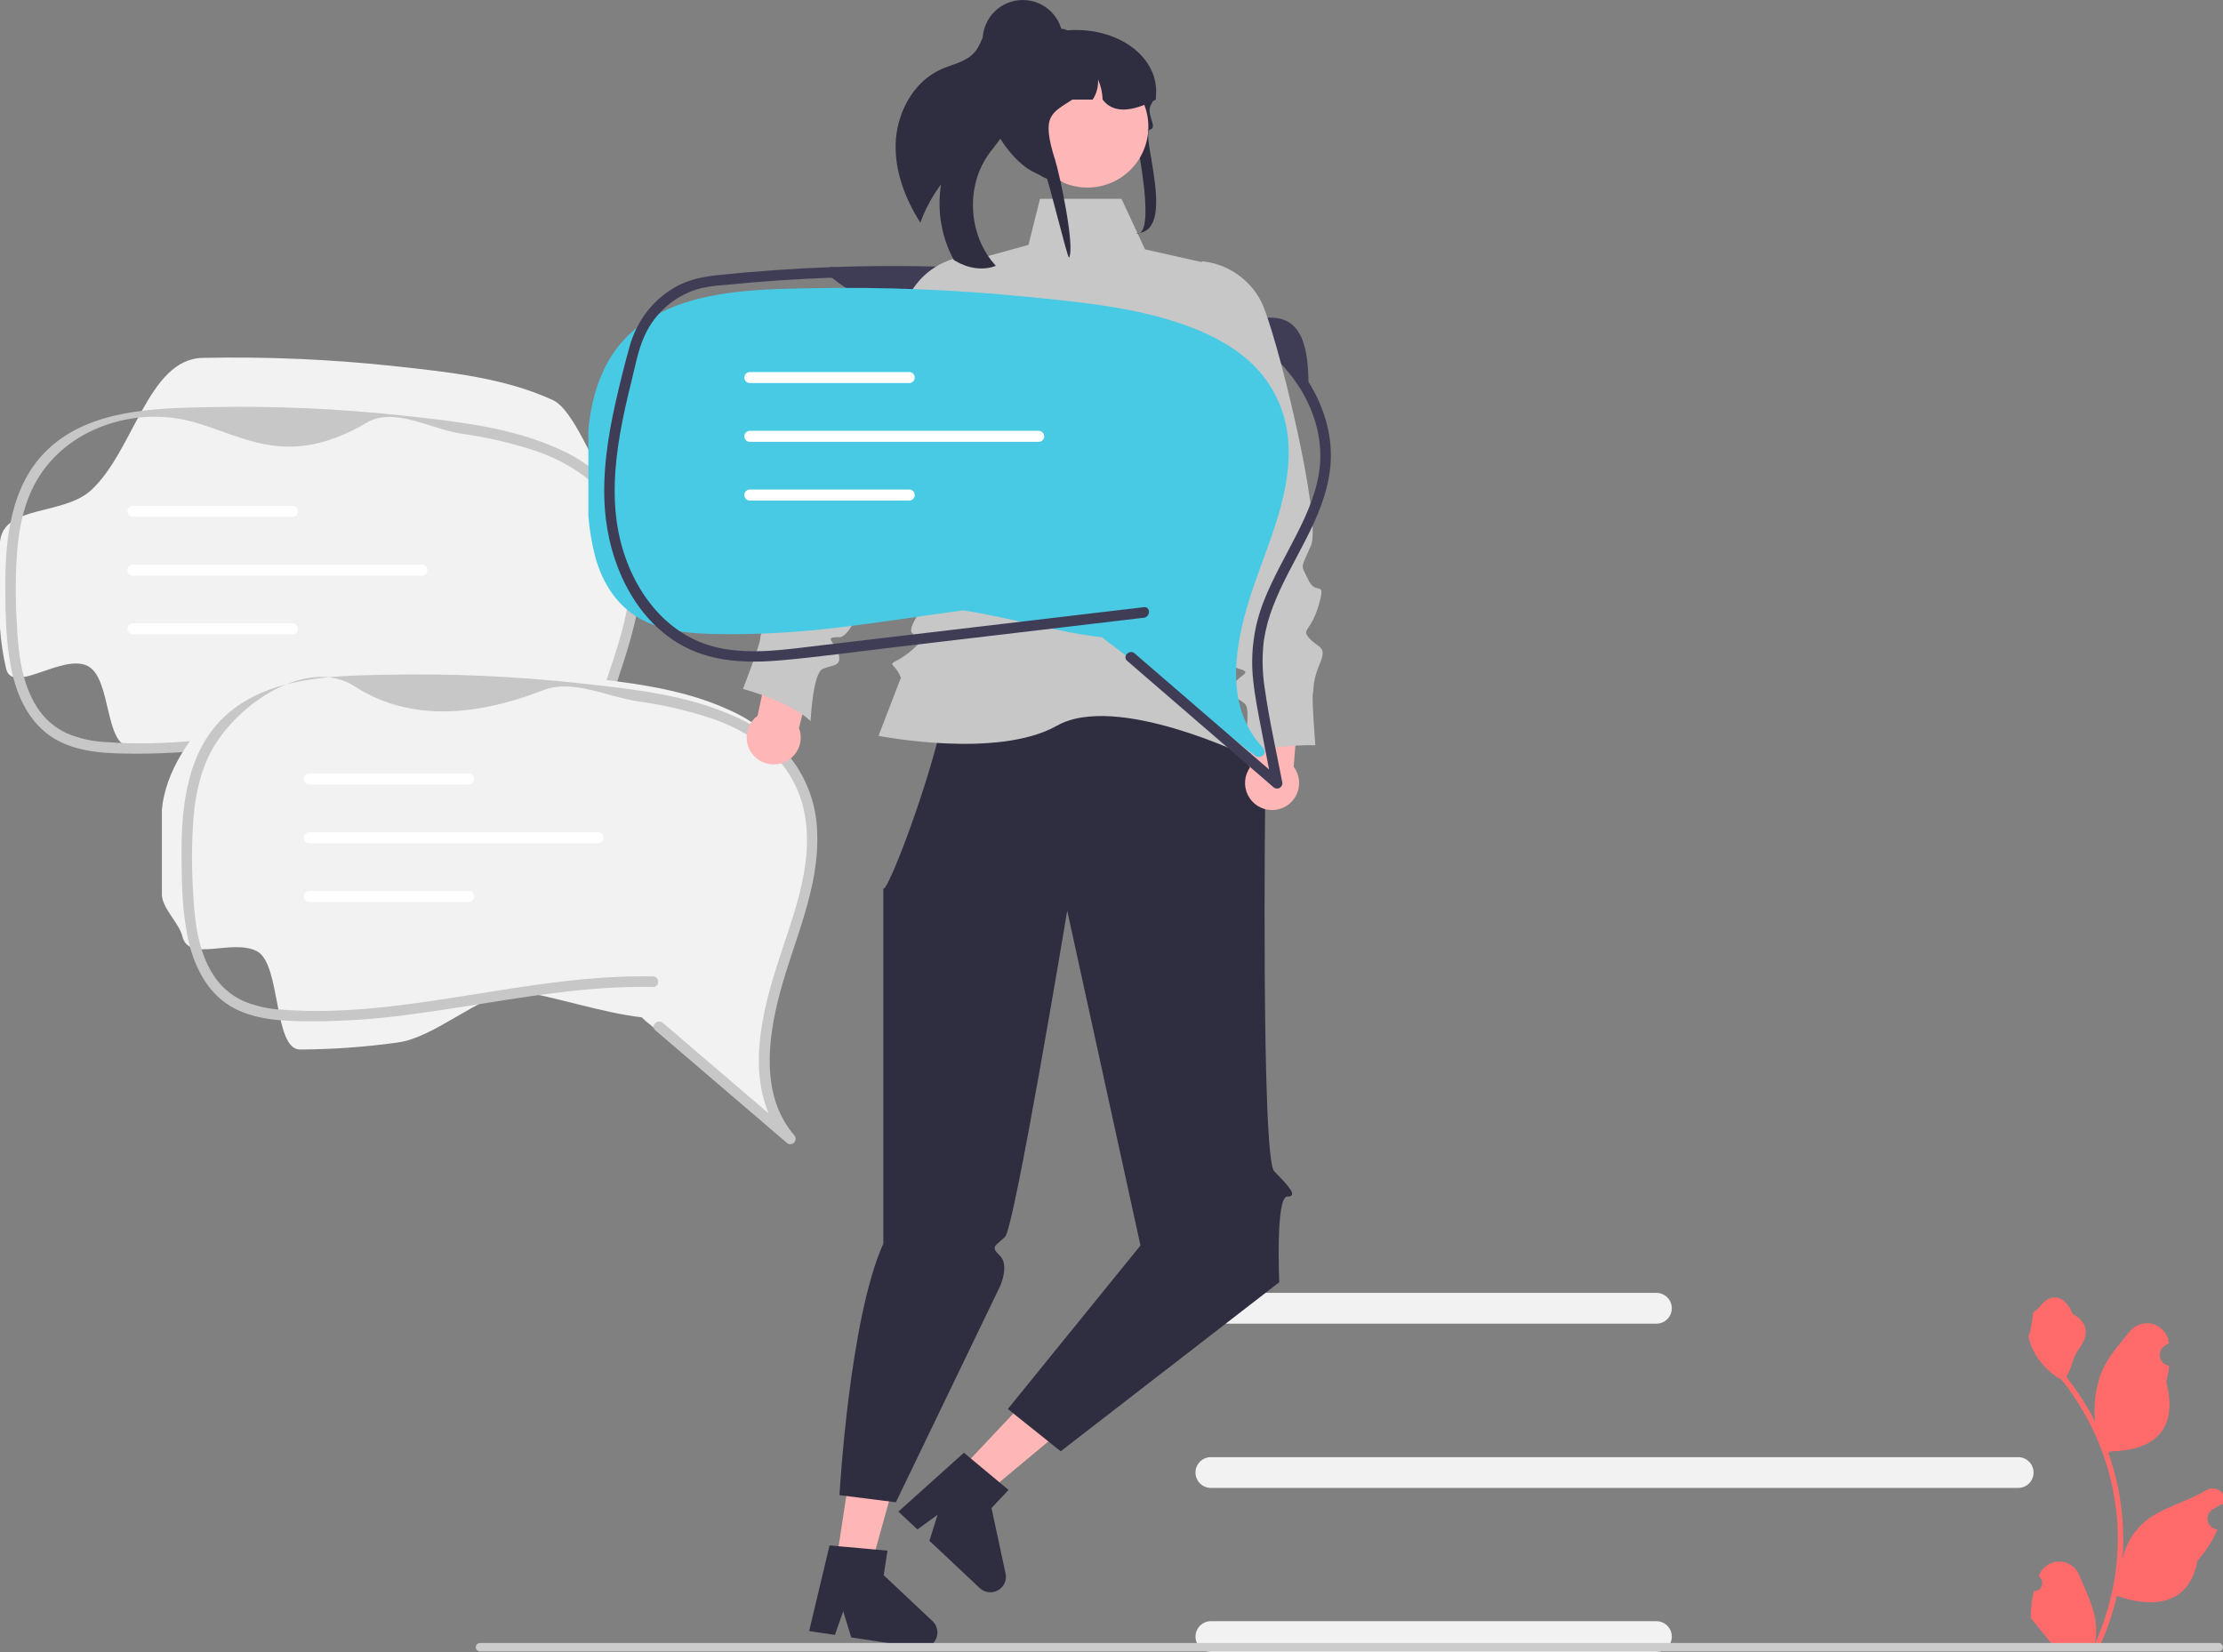 <svg width="514" height="382" viewBox="0 0 514 382" fill="none" xmlns="http://www.w3.org/2000/svg">
<rect x="0" y="0" width="514" height="382" fill="#808080" stroke="none"/>
<g clip-path="url(#clip0_1_184)">
<path d="M192.345 64.207C207.467 76.85 224.326 66.265 240.484 65.456C247.977 65.081 255.455 66.886 262.84 68.233C269.85 69.51 276.834 71.369 283.242 74.539C290.227 77.873 296.169 83.049 300.425 89.508C301.271 90.829 302.546 89.854 302.537 88.275C302.435 71.516 295.182 72.874 287.609 74.109C280.41 75.284 274.29 68.147 267.185 66.611C259.751 65.116 252.238 64.047 244.682 63.407C236.49 62.594 228.278 62.043 220.046 61.753C210.815 61.428 201.582 61.432 192.345 61.764C190.776 61.82 190.768 64.263 192.345 64.207Z" fill="#3F3D56"/>
<path d="M141.336 199.029C141.552 199.26 141.67 199.566 141.664 199.883C141.658 200.199 141.53 200.501 141.306 200.725C141.082 200.949 140.78 201.077 140.463 201.082C140.147 201.088 139.84 200.971 139.608 200.755C129.616 192.197 119.623 183.645 109.631 175.098C109.62 175.085 109.606 175.074 109.59 175.066C108.896 174.545 108.24 173.977 107.626 173.364C98.326 172.281 88.106 168.698 78.423 167.143C69.873 168.413 61.348 169.928 52.774 171.052C45.303 172.089 37.772 172.627 30.23 172.664C24.093 172.631 25.868 156.913 20.302 154.015C14.515 151.002 2.91 160.751 1.426 154.661C0.693 151.543 0.216 148.371 0 145.175V125.316C0.791 116.669 14.572 119.336 21.116 113.303C30.938 104.248 34.272 83.008 46.84 82.756C61.818 82.44 76.8 83.096 91.692 84.718C103.836 86.053 116.608 87.348 127.839 92.518C132.656 94.741 137.196 107.598 140.513 111.775C144.299 116.654 146.441 122.606 146.634 128.776C147.229 141.877 141.263 153.863 137.994 166.231C135.158 176.938 133.561 189.917 141.336 199.029Z" fill="#F2F2F2"/>
<path d="M110.766 176.353C120.897 185.028 131.029 193.701 141.162 202.372C141.394 202.588 141.701 202.706 142.018 202.7C142.335 202.695 142.637 202.566 142.862 202.342C143.086 202.119 143.214 201.816 143.22 201.5C143.225 201.183 143.108 200.877 142.891 200.645C135.116 191.54 136.714 178.561 139.548 167.848C142.821 155.479 148.786 143.497 148.189 130.399C148 124.227 145.856 118.274 142.067 113.396C138.641 109.291 134.302 106.043 129.396 103.911C118.165 98.741 105.396 97.441 93.246 96.109C78.356 94.485 63.376 93.828 48.4 94.144C35.828 94.402 21.122 94.631 11.302 103.688C2.358 111.936 1.137 124.907 1.223 136.359C1.273 142.994 1.4 149.809 2.979 156.284C4.463 162.371 7.682 168.3 13.47 171.312C19.038 174.209 25.653 174.254 31.784 174.284C39.327 174.252 46.858 173.712 54.327 172.667C69.277 170.714 84.084 167.558 99.154 166.605C102.842 166.371 106.541 166.268 110.236 166.345C111.81 166.378 111.81 163.935 110.236 163.902C95.582 163.596 81.08 166.11 66.662 168.399C52.717 170.614 38.462 172.701 24.307 171.581C21.204 171.436 18.153 170.731 15.302 169.5C12.548 168.192 10.217 166.137 8.577 163.569C4.892 157.836 4.194 150.654 3.876 143.966C3.513 138.177 3.567 132.37 4.037 126.59C4.58 120.985 5.888 115.299 8.875 110.46C15.69 99.423 29.468 94.83 41.228 96.812C54.47 99.046 64.6 109.62 84.806 97.737C91.149 94.006 99.461 99.197 106.74 100.294C112.179 101.044 117.544 102.257 122.776 103.92C127.81 105.455 132.501 107.946 136.591 111.256C140.871 114.872 143.851 119.788 145.076 125.253C147.883 137.839 142.32 150.401 138.644 162.179C135.367 172.678 132.572 185.008 136.984 195.602C138.013 198.064 139.423 200.348 141.162 202.372L142.891 200.645C132.761 191.97 122.629 183.297 112.495 174.626C111.307 173.608 109.569 175.328 110.766 176.353Z" fill="#C7C7C7"/>
<path d="M67.6 119.52H30.743C30.405 119.52 30.08 119.386 29.841 119.147C29.602 118.908 29.468 118.584 29.468 118.246C29.468 117.908 29.602 117.584 29.841 117.345C30.08 117.106 30.405 116.972 30.743 116.972H67.6C67.938 116.972 68.262 117.106 68.501 117.345C68.74 117.584 68.875 117.908 68.875 118.246C68.875 118.584 68.74 118.908 68.501 119.147C68.262 119.386 67.938 119.52 67.6 119.52Z" fill="white"/>
<path d="M67.6 146.686H30.743C30.576 146.686 30.41 146.653 30.255 146.589C30.1 146.525 29.96 146.431 29.841 146.312C29.723 146.194 29.629 146.054 29.565 145.899C29.501 145.745 29.468 145.579 29.468 145.412C29.468 145.244 29.501 145.079 29.565 144.924C29.629 144.77 29.723 144.629 29.841 144.511C29.96 144.393 30.1 144.299 30.255 144.235C30.41 144.171 30.576 144.138 30.743 144.138H67.6C67.938 144.138 68.262 144.272 68.501 144.511C68.74 144.75 68.875 145.074 68.875 145.412C68.875 145.75 68.74 146.074 68.501 146.312C68.262 146.551 67.938 146.686 67.6 146.686Z" fill="white"/>
<path d="M97.533 133.112H30.743C30.405 133.112 30.08 132.977 29.841 132.738C29.602 132.5 29.468 132.176 29.468 131.838C29.468 131.5 29.602 131.176 29.841 130.937C30.08 130.698 30.405 130.564 30.743 130.564H97.533C97.871 130.564 98.195 130.698 98.435 130.937C98.674 131.176 98.808 131.5 98.808 131.838C98.808 132.176 98.674 132.5 98.435 132.738C98.195 132.977 97.871 133.112 97.533 133.112Z" fill="white"/>
<path d="M182.088 260.911C182.304 261.142 182.421 261.448 182.416 261.765C182.41 262.081 182.282 262.383 182.058 262.607C181.834 262.831 181.532 262.959 181.215 262.964C180.898 262.97 180.592 262.853 180.36 262.637C170.368 254.079 160.375 245.527 150.383 236.98C150.371 236.967 150.357 236.956 150.342 236.948C149.648 236.427 148.992 235.859 148.378 235.246C139.078 234.163 128.858 230.58 119.175 229.025C110.625 230.295 100.47 239.952 91.895 241.076C84.425 242.113 76.894 242.652 69.352 242.688C63.214 242.655 64.99 222.866 59.423 219.968C53.636 216.955 43.661 222.633 42.178 216.543C41.42 213.441 37.678 210.257 37.433 207.057V187.198C38.224 178.551 43.955 169.985 50.5 163.951C60.321 154.897 75.024 154.661 87.592 154.409C102.569 154.093 117.551 154.748 132.444 156.371C144.588 157.706 157.36 159.001 168.591 164.171C173.497 166.305 177.836 169.553 181.265 173.657C185.05 178.536 187.193 184.488 187.386 190.658C187.981 203.759 182.014 215.745 178.746 228.113C175.91 238.82 174.312 251.799 182.088 260.911Z" fill="#F2F2F2"/>
<path d="M151.518 238.235C161.649 246.91 171.781 255.583 181.914 264.254C182.146 264.47 182.453 264.588 182.77 264.582C183.087 264.577 183.389 264.448 183.614 264.225C183.838 264.001 183.966 263.698 183.972 263.382C183.977 263.065 183.86 262.759 183.643 262.527C175.868 253.422 177.466 240.443 180.3 229.73C183.573 217.361 189.538 205.379 188.941 192.281C188.752 186.109 186.608 180.156 182.819 175.278C179.393 171.173 175.054 167.925 170.148 165.793C158.917 160.623 146.148 159.323 133.998 157.991C119.108 156.367 104.128 155.71 89.152 156.026C76.58 156.284 61.874 156.513 52.054 165.57C43.11 173.818 41.889 186.789 41.975 198.241C42.025 204.876 42.152 211.691 43.731 218.166C45.215 224.253 48.434 230.182 54.222 233.194C59.79 236.091 66.405 236.136 72.536 236.166C80.078 236.134 87.61 235.594 95.079 234.549C110.029 232.596 124.835 229.44 139.906 228.487C143.594 228.253 147.293 228.15 150.988 228.227C152.562 228.26 152.562 225.817 150.988 225.784C136.334 225.478 121.832 227.992 107.414 230.281C93.469 232.496 79.214 234.583 65.059 233.463C61.956 233.318 58.905 232.613 56.054 231.382C53.3 230.074 50.969 228.019 49.329 225.451C45.644 219.718 44.946 212.536 44.628 205.848C44.265 200.059 44.319 194.252 44.789 188.472C45.332 182.867 46.64 177.181 49.627 172.342C56.442 161.305 71.978 152.205 81.98 158.695C93.407 166.109 108.021 166.429 125.558 159.618C132.419 156.954 140.213 161.079 147.492 162.176C152.931 162.926 158.296 164.139 163.528 165.802C168.562 167.337 173.253 169.828 177.343 173.138C181.623 176.754 184.603 181.67 185.828 187.135C188.635 199.721 183.072 212.283 179.396 224.061C176.119 234.56 173.323 246.89 177.736 257.484C178.765 259.946 180.175 262.23 181.914 264.254L183.643 262.527C173.513 253.852 163.381 245.179 153.247 236.508C152.059 235.49 150.321 237.21 151.518 238.235Z" fill="#C7C7C7"/>
<path d="M108.351 181.402H71.495C71.157 181.402 70.832 181.267 70.593 181.029C70.354 180.79 70.22 180.466 70.22 180.128C70.22 179.79 70.354 179.466 70.593 179.227C70.832 178.988 71.157 178.854 71.495 178.854H108.351C108.69 178.854 109.014 178.988 109.253 179.227C109.492 179.466 109.627 179.79 109.627 180.128C109.627 180.466 109.492 180.79 109.253 181.029C109.014 181.267 108.69 181.402 108.351 181.402Z" fill="white"/>
<path d="M108.351 208.568H71.495C71.157 208.568 70.832 208.433 70.593 208.194C70.354 207.956 70.22 207.632 70.22 207.294C70.22 206.956 70.354 206.632 70.593 206.393C70.832 206.154 71.157 206.02 71.495 206.02H108.351C108.69 206.02 109.014 206.154 109.253 206.393C109.492 206.632 109.627 206.956 109.627 207.294C109.627 207.632 109.492 207.956 109.253 208.194C109.014 208.433 108.69 208.568 108.351 208.568Z" fill="white"/>
<path d="M138.285 194.994H71.495C71.157 194.994 70.832 194.859 70.593 194.62C70.354 194.382 70.22 194.057 70.22 193.72C70.22 193.382 70.354 193.058 70.593 192.819C70.832 192.58 71.157 192.446 71.495 192.446H138.285C138.623 192.446 138.947 192.58 139.187 192.819C139.426 193.058 139.56 193.382 139.56 193.72C139.56 194.057 139.426 194.382 139.187 194.62C138.947 194.859 138.623 194.994 138.285 194.994Z" fill="white"/>
<path d="M382.988 306.082H279.989C279.044 306.082 278.137 305.707 277.469 305.039C276.801 304.372 276.425 303.466 276.425 302.522C276.425 301.578 276.801 300.672 277.469 300.005C278.137 299.337 279.044 298.962 279.989 298.962H382.988C383.934 298.962 384.84 299.337 385.508 300.005C386.177 300.672 386.552 301.578 386.552 302.522C386.552 303.466 386.177 304.372 385.508 305.039C384.84 305.707 383.934 306.082 382.988 306.082Z" fill="#F2F2F2"/>
<path d="M382.988 382H279.989C279.044 382 278.137 381.625 277.469 380.957C276.801 380.29 276.425 379.384 276.425 378.44C276.425 377.496 276.801 376.59 277.469 375.923C278.137 375.255 279.044 374.88 279.989 374.88H382.988C383.934 374.88 384.84 375.255 385.508 375.923C386.177 376.59 386.552 377.496 386.552 378.44C386.552 379.384 386.177 380.29 385.508 380.957C384.84 381.625 383.934 382 382.988 382Z" fill="#F2F2F2"/>
<path d="M466.64 344.066H279.989C279.52 344.067 279.057 343.975 278.624 343.797C278.191 343.618 277.797 343.356 277.466 343.025C277.134 342.695 276.871 342.302 276.692 341.87C276.512 341.437 276.42 340.974 276.42 340.506C276.42 340.038 276.512 339.575 276.692 339.142C276.871 338.71 277.134 338.317 277.466 337.987C277.797 337.656 278.191 337.394 278.624 337.215C279.057 337.037 279.52 336.945 279.989 336.946H466.64C467.585 336.947 468.49 337.323 469.157 337.99C469.824 338.658 470.199 339.563 470.199 340.506C470.199 341.449 469.824 342.354 469.157 343.021C468.49 343.689 467.585 344.065 466.64 344.066Z" fill="#F2F2F2"/>
<path d="M221.853 340.068L227.705 345.57L252.205 325.139L243.569 317.019L221.853 340.068Z" fill="#FFB6B6"/>
<path d="M232.507 363.859L229.256 348.712L233.197 344.529L231.075 342.756L224.488 337.272L222.877 335.924L207.724 349.539L212.116 353.664L216.799 350.261L214.899 356.284L226.532 367.224C227.09 367.749 227.8 368.081 228.561 368.173C229.321 368.265 230.091 368.112 230.758 367.737C231.425 367.361 231.955 366.782 232.269 366.085C232.584 365.387 232.667 364.608 232.507 363.859Z" fill="#2F2E41"/>
<path d="M193.328 361.344L201.272 362.55L209.814 331.83L198.09 330.05L193.328 361.344Z" fill="#FFB6B6"/>
<path d="M215.626 374.874L204.336 364.255L205.2 358.575L202.446 358.321L193.906 357.547L191.813 357.352L187.087 377.157L193.048 378.058L194.966 372.6L196.828 378.635L212.623 381.035C213.38 381.15 214.154 381.02 214.832 380.664C215.51 380.308 216.057 379.745 216.392 379.058C216.727 378.37 216.834 377.593 216.696 376.84C216.558 376.088 216.184 375.399 215.626 374.874Z" fill="#2F2E41"/>
<path d="M269.755 143.114L292.537 183.878C292.537 183.878 291.587 267.715 294.614 270.825C297.642 273.934 300.383 276.723 297.642 276.698C294.901 276.673 295.785 296.506 295.785 296.506L245.253 335.589L233.027 325.818L263.698 287.998L246.76 210.583C246.76 210.583 234.591 283.794 232.398 285.984C230.204 288.175 228.882 288.16 231.188 290.359C233.494 292.557 231.188 297.53 231.188 297.53L207.146 347.378L194.105 345.735C194.105 345.735 196.366 305.041 204.239 287.57V205.011C203.646 212.09 231.382 140.446 214.421 145.823C219.787 144.122 269.755 143.114 269.755 143.114Z" fill="#2F2E41"/>
<path d="M259.303 45.968H240.469L237.802 56.624L223.321 60.625C223.321 60.625 216.158 108.078 222.174 111.906C228.19 115.734 223.995 127.707 223.995 127.707C223.995 127.707 209.014 143.871 210.811 146.265C212.609 148.66 216.256 145.016 212.036 149.233C207.815 153.449 205.418 152.851 206.617 154.048C207.358 154.807 207.932 155.713 208.303 156.707L203.134 170.152C203.134 170.152 230.587 175.6 244.369 167.817C258.152 160.034 288.714 175.001 288.714 175.001C288.714 175.001 287.142 167.143 285.83 165.983C284.519 164.824 281.461 167.756 283.589 163.895C285.717 160.034 287.515 161.83 285.718 160.034C283.92 158.239 276.13 134.292 276.13 134.292C276.13 134.292 270.137 121.122 276.729 115.734C283.321 110.346 285.83 92.674 285.83 92.674L277.929 60.625L264.744 57.664L259.303 45.968Z" fill="#C7C7C7"/>
<path d="M184.748 168.321L189.271 150.207L179.274 146.182L175.173 165.502C174.238 166.194 173.514 167.133 173.083 168.213C172.652 169.293 172.532 170.471 172.734 171.616C172.937 172.761 173.456 173.826 174.232 174.693C175.008 175.559 176.01 176.192 177.126 176.521C178.243 176.85 179.429 176.861 180.551 176.553C181.673 176.245 182.687 175.63 183.479 174.778C184.271 173.926 184.809 172.871 185.033 171.73C185.257 170.589 185.158 169.408 184.748 168.321Z" fill="#FFB6B6"/>
<path d="M228.688 59.414L228.39 59.362C225.614 58.886 222.765 59.093 220.087 59.965C217.409 60.836 214.985 62.347 213.023 64.365C207.903 69.629 185.044 108.77 185.867 115.311C186.634 121.412 186.929 120.055 184.137 123.17C181.344 126.284 180.282 121.541 180.239 128.026C180.196 134.511 182.676 134.454 180.04 136.04C177.403 137.626 175.66 136.521 176.142 140.896C176.623 145.272 175.886 146.433 175.73 147.962C175.574 149.491 171.789 159.303 171.789 159.303C171.789 159.303 182.929 162.291 187.421 166.766C187.421 166.766 187.933 155.694 190.2 154.688C192.468 153.683 194.58 154.207 193.942 151.361C193.305 148.515 190.031 147.255 194.042 147.354C198.053 147.454 204.248 126.144 204.248 126.144L231.037 77.316L228.688 59.414Z" fill="#C7C7C7"/>
<path d="M289.144 177.294L289.949 158.642L300.678 157.615L299.125 177.304C299.826 178.232 300.254 179.337 300.36 180.495C300.467 181.653 300.248 182.817 299.728 183.857C299.209 184.898 298.409 185.773 297.419 186.384C296.429 186.995 295.288 187.318 294.124 187.317C292.96 187.315 291.82 186.99 290.831 186.377C289.843 185.764 289.045 184.887 288.527 183.846C288.01 182.804 287.794 181.639 287.902 180.482C288.011 179.324 288.442 178.22 289.144 177.294Z" fill="#FFB6B6"/>
<path d="M277.929 60.408L278.229 60.444C281.026 60.773 283.7 61.779 286.02 63.374C288.34 64.968 290.236 67.104 291.544 69.595C294.96 76.093 305.768 120.104 303.122 126.144C300.654 131.777 300.756 130.392 302.549 134.17C304.343 137.948 306.708 133.7 304.908 139.931C303.108 146.162 300.746 145.405 302.824 147.673C304.902 149.94 306.887 149.375 305.183 153.434C303.479 157.493 303.856 158.815 303.572 160.326C303.287 161.837 304.131 172.318 304.131 172.318C304.131 172.318 292.6 172.027 287.022 175.045C287.022 175.045 289.675 164.283 287.786 162.676C285.897 161.07 283.723 160.974 285.142 158.425C286.562 155.877 290.059 155.596 286.184 154.555C282.31 153.513 282.419 131.324 282.419 131.324L270.593 76.909L277.929 60.408Z" fill="#C7C7C7"/>
<path d="M207.091 33.396C206.942 39.819 209.344 46.038 212.796 51.5C213.949 48.328 215.563 45.343 217.588 42.642C216.618 48.627 217.651 54.764 220.525 60.104C220.626 60.176 220.731 60.244 220.839 60.306C223.653 61.996 227.219 62.681 230.263 61.46C223.975 54.688 223.174 43.469 228.446 35.873C229.939 33.718 231.869 31.812 232.794 29.359C234.253 25.446 232.85 21.137 231.965 17.057C231.138 13.26 230.993 8.741 233.543 5.958C233.27 5.569 232.899 5.259 232.468 5.061C232.036 4.862 231.56 4.782 231.087 4.828C229.514 5.05 228.37 6.415 227.641 7.821C226.912 9.227 226.431 10.786 225.415 12.001C223.534 14.274 220.331 14.811 217.631 16.009C211.093 18.919 207.248 26.25 207.091 33.396Z" fill="#2F2E41"/>
<path d="M262.127 29.724C261.754 28.418 264.329 36.403 263.086 36.547C257.426 37.196 249.657 40.573 245.715 42.148C245.537 42.128 245.36 42.107 245.187 42.082C244.765 42.035 244.352 41.968 243.945 41.891C234.766 40.156 231.236 26.07 231.236 25.941C231.236 25.308 232.757 7.915 235.154 7.658C235.783 7.59 236.416 7.555 237.049 7.555H242.996C244.227 7.29 245.474 7.109 246.729 7.014H246.74C258.712 6.103 268.152 13.393 267.27 22.264C267.265 22.274 267.254 22.285 267.249 22.295C266.993 22.676 266.769 23.036 266.57 23.381C266.377 23.705 266.215 24.014 266.074 24.308C264.983 26.573 267.788 29.424 265.928 29.956C263.454 30.663 272.434 53.921 262.643 53.921C267.406 55.274 263.158 33.328 262.127 29.724Z" fill="#2F2E41"/>
<path d="M251.44 43.371C259.216 43.371 265.52 37.073 265.52 29.304C265.52 21.536 259.216 15.238 251.44 15.238C243.663 15.238 237.359 21.536 237.359 29.304C237.359 37.073 243.663 43.371 251.44 43.371Z" fill="#FFB6B6"/>
<path d="M267.27 23.031C267.035 23.155 266.805 23.268 266.57 23.381C266.325 23.5 266.08 23.618 265.834 23.726C261.119 25.863 257.282 26.099 254.953 23.031C254.891 21.416 254.528 19.828 253.883 18.346C253.996 20.002 253.56 21.649 252.64 23.031H247.951C243.121 26.233 240.641 26.568 243.993 37.081C244.928 40.011 248.644 57.057 247.182 59.585C246.759 59.538 242.26 40.867 241.853 40.79C232.674 39.055 226.841 23.947 227.588 23.093C227.584 20.663 228.144 18.264 229.222 16.086C230.587 13.326 232.714 11.014 235.352 9.424C236.925 8.662 238.564 8.047 240.25 7.586C240.291 7.575 240.328 7.565 240.37 7.555C240.887 7.416 241.414 7.287 241.941 7.179C243.031 6.949 244.133 6.783 245.241 6.68C245.32 6.675 245.398 6.669 245.471 6.669C245.914 6.67 246.348 6.789 246.729 7.014C246.735 7.014 246.735 7.019 246.74 7.019C247.012 7.178 247.25 7.39 247.44 7.642C247.773 8.067 247.953 8.591 247.951 9.13H253.173C253.366 9.13 253.559 9.135 253.752 9.146C257.237 9.265 260.552 10.678 263.048 13.111C265.544 15.543 267.043 18.818 267.249 22.295C267.265 22.542 267.27 22.784 267.27 23.031Z" fill="#2F2E41"/>
<path d="M236.484 18.534C241.607 18.534 245.76 14.385 245.76 9.267C245.76 4.149 241.607 0 236.484 0C231.361 0 227.208 4.149 227.208 9.267C227.208 14.385 231.361 18.534 236.484 18.534Z" fill="#2F2E41"/>
<path d="M470.274 367.927C470.653 367.944 471.028 367.845 471.349 367.642C471.669 367.44 471.919 367.143 472.066 366.794C472.212 366.444 472.247 366.058 472.167 365.688C472.086 365.318 471.893 364.981 471.615 364.724L471.488 364.221C471.505 364.181 471.522 364.14 471.538 364.1C471.92 363.199 472.56 362.432 473.377 361.893C474.194 361.354 475.152 361.069 476.131 361.073C477.11 361.076 478.066 361.369 478.879 361.913C479.692 362.458 480.326 363.231 480.701 364.134C482.199 367.74 484.107 371.351 484.577 375.164C484.784 376.849 484.696 378.557 484.319 380.212C487.839 372.542 489.666 364.206 489.678 355.768C489.679 353.651 489.561 351.535 489.325 349.431C489.13 347.706 488.86 345.993 488.514 344.293C486.628 335.067 482.578 326.419 476.696 319.06C473.85 317.508 471.548 315.122 470.1 312.223C469.576 311.181 469.205 310.069 469 308.921C469.321 308.963 470.211 304.077 469.969 303.777C470.416 303.099 471.217 302.762 471.706 302.1C474.136 298.807 477.485 299.382 479.234 303.856C482.968 305.739 483.005 308.862 480.713 311.866C479.255 313.777 479.055 316.362 477.775 318.408C477.907 318.576 478.044 318.739 478.176 318.908C480.581 321.998 482.678 325.317 484.436 328.816C484.008 324.896 484.519 320.93 485.925 317.246C487.349 313.812 490.02 310.92 492.372 307.951C492.994 307.154 493.839 306.558 494.799 306.241C495.76 305.923 496.793 305.896 497.769 306.165C498.744 306.434 499.618 306.985 500.28 307.75C500.942 308.515 501.362 309.459 501.487 310.462C501.492 310.506 501.497 310.549 501.501 310.593C501.152 310.79 500.81 310.999 500.475 311.22C500.055 311.501 499.73 311.901 499.541 312.37C499.353 312.839 499.31 313.353 499.42 313.846C499.529 314.339 499.785 314.788 500.154 315.133C500.523 315.478 500.987 315.704 501.487 315.781L501.538 315.789C501.414 317.047 501.194 318.293 500.88 319.518C503.897 331.174 497.384 335.42 488.083 335.61C487.878 335.716 487.677 335.821 487.472 335.921C489.238 340.921 490.346 346.129 490.768 351.414C491.006 354.532 490.992 357.664 490.725 360.78L490.741 360.67C491.415 357.205 493.265 354.079 495.979 351.819C500.01 348.511 505.705 347.293 510.054 344.634C510.516 344.337 511.053 344.179 511.602 344.178C512.151 344.176 512.69 344.332 513.153 344.626C513.617 344.92 513.987 345.341 514.219 345.838C514.451 346.335 514.536 346.888 514.464 347.432L514.446 347.548C513.798 347.812 513.167 348.116 512.556 348.458C512.207 348.655 511.865 348.864 511.53 349.085C511.11 349.366 510.784 349.766 510.596 350.235C510.408 350.704 510.365 351.218 510.475 351.711C510.584 352.204 510.84 352.653 511.209 352.998C511.578 353.343 512.042 353.569 512.542 353.646L512.593 353.654C512.63 353.659 512.662 353.665 512.698 353.67C511.591 356.312 510.036 358.744 508.103 360.859C506.216 371.035 498.114 372 489.446 369.037H489.441C488.49 373.165 487.112 377.184 485.33 381.027H470.642C470.59 380.864 470.542 380.696 470.495 380.533C471.854 380.618 473.219 380.537 474.559 380.291C473.469 378.955 472.38 377.609 471.29 376.273C471.266 376.248 471.243 376.222 471.221 376.194C470.669 375.511 470.111 374.832 469.558 374.149L469.558 374.148C469.528 372.052 469.769 369.961 470.274 367.927Z" fill="#FF6B6B"/>
<path d="M110.009 380.893C110.009 381.02 110.034 381.146 110.082 381.264C110.131 381.382 110.202 381.489 110.293 381.579C110.383 381.669 110.49 381.74 110.608 381.789C110.725 381.837 110.852 381.862 110.979 381.862H513.03C513.288 381.862 513.534 381.76 513.716 381.578C513.898 381.396 514 381.15 514 380.893C514 380.636 513.898 380.389 513.716 380.208C513.534 380.026 513.288 379.924 513.03 379.924H110.979C110.852 379.923 110.725 379.948 110.608 379.997C110.49 380.045 110.383 380.117 110.293 380.207C110.202 380.297 110.131 380.404 110.082 380.521C110.034 380.639 110.009 380.765 110.009 380.893Z" fill="#CCCCCC"/>
<path d="M292.07 172.976C293.204 174.171 291.486 175.724 290.163 174.7C279.131 166.156 268.1 157.617 257.068 149.084C257.055 149.071 257.04 149.06 257.023 149.052C256.262 148.536 255.538 147.968 254.855 147.352C244.588 146.271 233.305 142.694 222.615 141.142C213.176 142.41 203.765 143.922 194.299 145.044C186.043 146.08 177.731 146.617 169.411 146.653C162.635 146.621 155.338 146.58 149.192 143.686C142.804 140.678 139.249 134.76 137.612 128.679C136.804 125.576 136.277 122.406 136.037 119.208V99.381C136.91 90.747 139.573 82.195 146.799 76.171C157.641 67.131 173.873 66.896 187.748 66.644C204.278 66.328 220.811 66.983 237.264 68.603C250.671 69.936 264.771 71.229 277.17 76.391C282.488 78.61 287.499 81.691 291.162 85.862C295.283 90.586 297.667 96.574 297.919 102.836C298.576 115.916 291.989 127.883 288.381 140.231C285.25 150.921 283.486 163.88 292.07 172.976Z" fill="#48CAE4"/>
<path d="M210.231 88.579H173.375C173.207 88.579 173.042 88.546 172.887 88.482C172.732 88.418 172.591 88.324 172.473 88.206C172.355 88.087 172.261 87.947 172.197 87.792C172.133 87.638 172.1 87.472 172.1 87.305C172.1 87.138 172.133 86.972 172.197 86.817C172.261 86.663 172.355 86.522 172.473 86.404C172.591 86.286 172.732 86.192 172.887 86.128C173.042 86.064 173.207 86.031 173.375 86.031H210.231C210.57 86.031 210.894 86.165 211.133 86.404C211.372 86.643 211.507 86.967 211.507 87.305C211.507 87.643 211.372 87.967 211.133 88.206C210.894 88.445 210.57 88.579 210.231 88.579Z" fill="white"/>
<path d="M210.231 115.745H173.375C173.037 115.745 172.712 115.61 172.473 115.371C172.234 115.133 172.1 114.809 172.1 114.471C172.1 114.133 172.234 113.809 172.473 113.57C172.712 113.331 173.037 113.197 173.375 113.197H210.231C210.57 113.197 210.894 113.331 211.133 113.57C211.372 113.809 211.507 114.133 211.507 114.471C211.507 114.809 211.372 115.133 211.133 115.371C210.894 115.61 210.57 115.745 210.231 115.745Z" fill="white"/>
<path d="M240.165 102.171H173.375C173.037 102.171 172.712 102.036 172.473 101.797C172.234 101.559 172.1 101.235 172.1 100.897C172.1 100.559 172.234 100.235 172.473 99.996C172.712 99.757 173.037 99.623 173.375 99.623H240.165C240.503 99.623 240.827 99.757 241.066 99.996C241.306 100.235 241.44 100.559 241.44 100.897C241.44 101.235 241.306 101.559 241.066 101.797C240.827 102.036 240.503 102.171 240.165 102.171Z" fill="white"/>
<path d="M300.425 89.508C303.841 94.954 305.774 101.222 305.182 107.682C304.672 113.257 302.383 118.499 299.88 123.44C297.287 128.559 294.384 133.531 292.263 138.877C289.935 144.703 289.075 151.012 289.758 157.248C290.177 161.297 290.995 165.291 291.765 169.284L294.117 181.474L296.16 180.286L262.354 151.089C261.169 150.065 259.433 151.786 260.625 152.816L294.431 182.013C294.625 182.195 294.872 182.309 295.136 182.339C295.4 182.369 295.667 182.313 295.897 182.18C296.126 182.046 296.306 181.842 296.411 181.598C296.515 181.354 296.537 181.082 296.475 180.825C295.093 173.663 293.461 166.497 292.448 159.273C291.867 155.629 291.785 151.924 292.206 148.258C292.62 145.464 293.355 142.728 294.396 140.102C298.451 129.517 306.045 120.258 307.509 108.75C308.426 101.54 306.363 94.375 302.536 88.275C301.703 86.946 299.586 88.171 300.425 89.508Z" fill="#3F3D56"/>
<path d="M264.492 140.402L214.495 146.311L189.497 149.266C181.882 150.166 173.945 151.43 166.335 149.837C153.524 147.156 145.57 135.558 143.067 123.337C141.518 115.771 142.066 107.855 143.37 100.297C144.064 96.267 144.981 92.28 145.972 88.314C146.855 84.779 147.514 80.973 149.04 77.646C150.257 74.941 152.069 72.544 154.34 70.634C156.612 68.724 159.285 67.349 162.161 66.612C163.957 66.245 165.777 66.004 167.607 65.891C169.664 65.685 171.721 65.496 173.781 65.322C177.899 64.975 182.023 64.695 186.151 64.48C188.215 64.373 190.279 64.282 192.344 64.207C193.913 64.15 193.921 61.707 192.344 61.764C183.75 62.079 175.173 62.674 166.613 63.55C163.125 63.909 159.901 64.427 156.753 66.059C154.032 67.481 151.643 69.46 149.742 71.868C147.793 74.352 146.364 77.202 145.538 80.248C144.413 84.295 143.392 88.383 142.46 92.479C140.582 100.736 139.233 109.246 139.86 117.735C140.787 130.289 146.804 143.684 158.48 149.661C165.375 153.191 173.244 153.349 180.799 152.675C189.225 151.923 197.628 150.748 206.028 149.755L258.041 143.607L264.492 142.845C266.035 142.663 266.054 140.218 264.492 140.402Z" fill="#3F3D56"/>
</g>
<defs>
<clipPath id="clip0_1_184">
<rect width="514" height="382" fill="white"/>
</clipPath>
</defs>
</svg>
